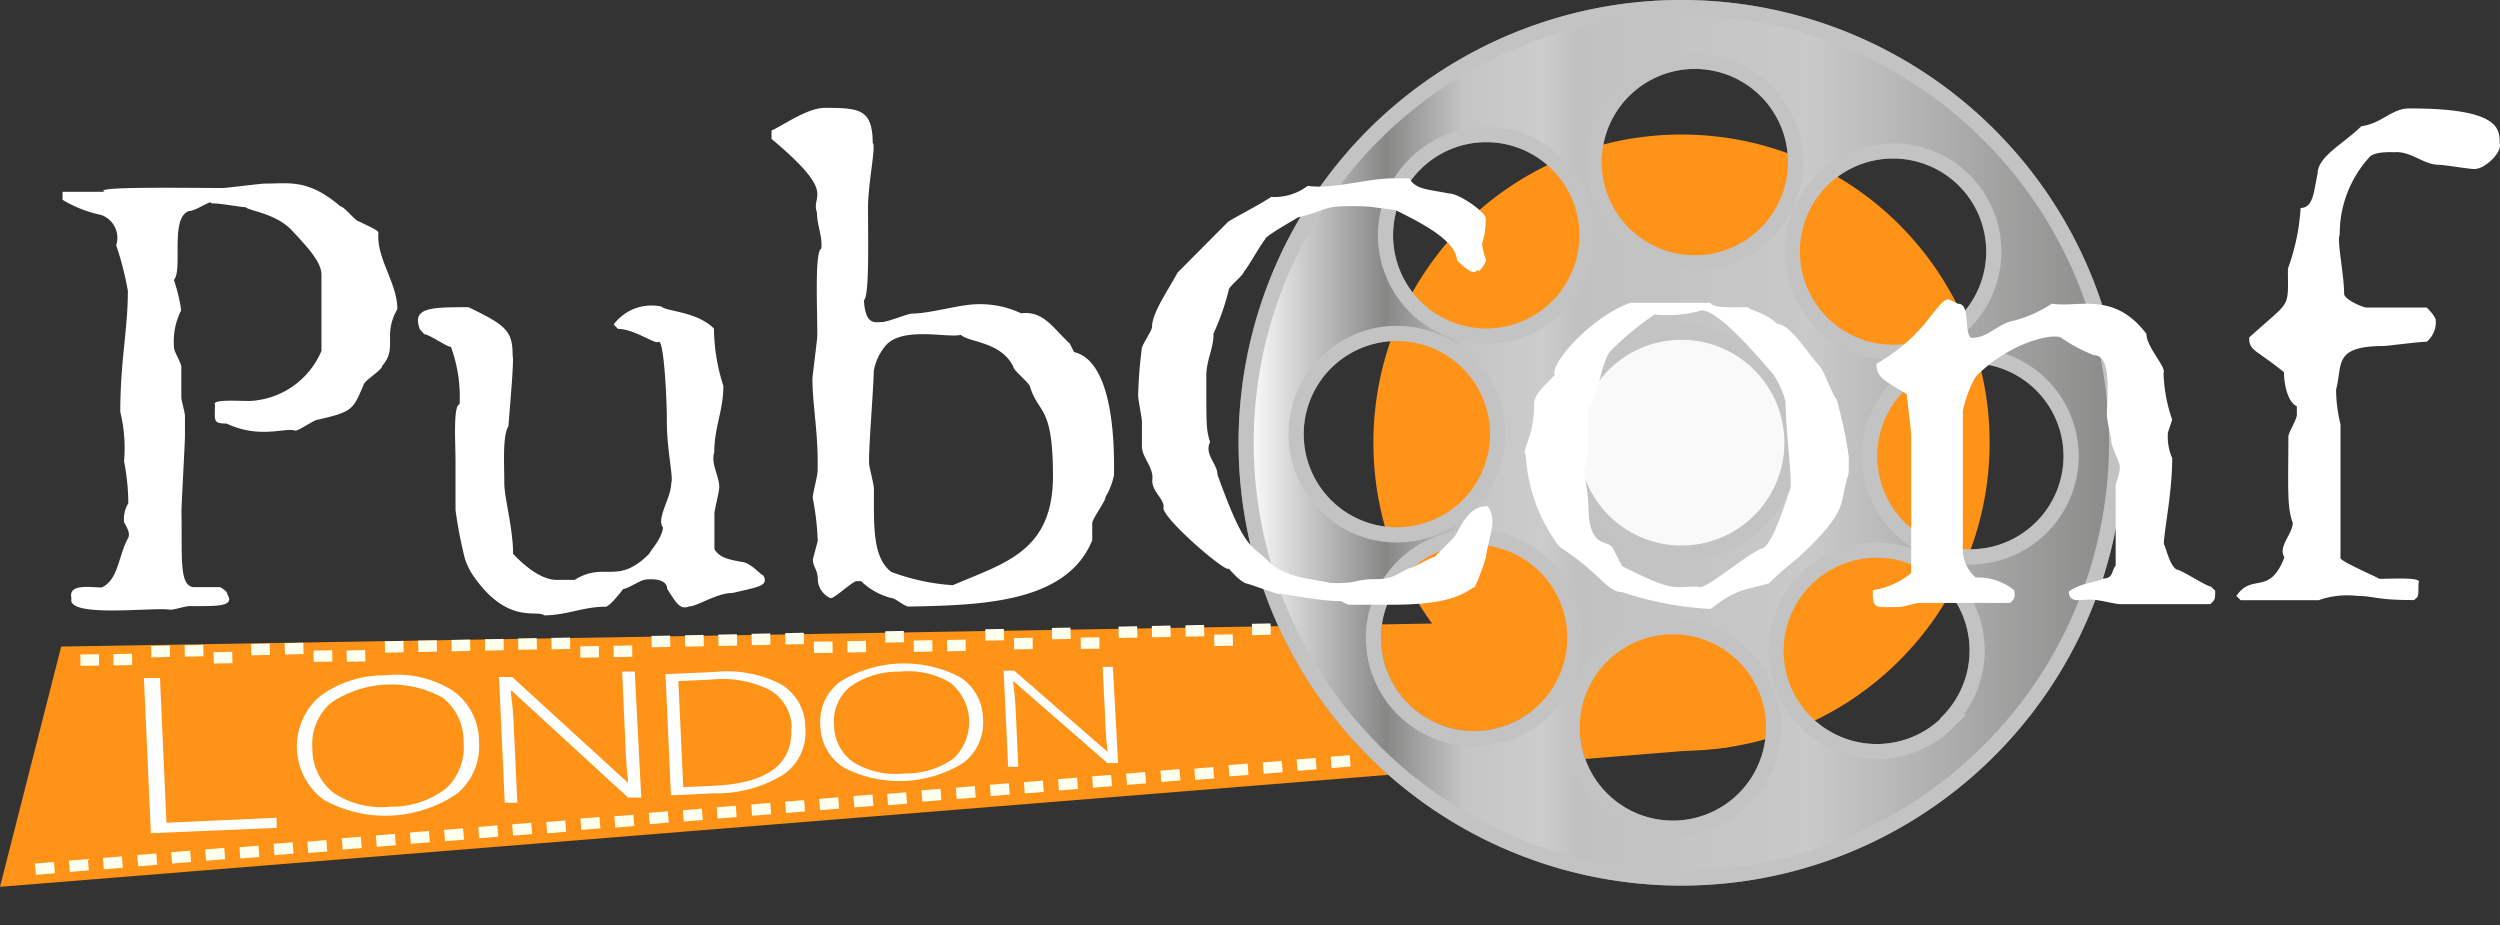 <svg xmlns="http://www.w3.org/2000/svg" xmlns:xlink="http://www.w3.org/1999/xlink" viewBox="0 0 165.03 61.06"><rect x="0" y="0" width="165.03" height="61.06" fill="#333333" stroke="none"/><defs><linearGradient id="a" x1="285.05" y1="92.46" x2="342.49" y2="92.46" gradientUnits="userSpaceOnUse"><stop offset="0" stop-color="#fff"/><stop offset="0.06" stop-color="#d0d0d0"/><stop offset="0.16" stop-color="#878786"/><stop offset="0.25" stop-color="#c5c5c5"/><stop offset="0.34" stop-color="#ccc"/><stop offset="0.38" stop-color="#c1c1c1"/><stop offset="0.65" stop-color="#c9c9c9"/><stop offset="1" stop-color="#8a8a89"/></linearGradient></defs><title>event-logo</title><polygon points="114.03 49.34 0 58.54 4.04 42.68 101.04 41.05 114.03 49.34" style="fill:#ff9318"/><circle cx="111" cy="29.22" r="10.45" style="fill:none;stroke:#b5b4b4;stroke-miterlimit:10;stroke-width:2px"/><path d="M313.77,63.74a28.73,28.73,0,1,0,28.72,28.72A28.72,28.72,0,0,0,313.77,63.74Zm18.67,11.41a6.65,6.65,0,1,1-9.41,0A6.66,6.66,0,0,1,332.44,75.15Zm-17.83-7.86A6.65,6.65,0,1,1,308,73.94,6.65,6.65,0,0,1,314.61,67.29Zm6.45,25.17a7.29,7.29,0,1,1-7.29-7.29A7.29,7.29,0,0,1,321.06,92.46ZM296.18,74.07a6.65,6.65,0,1,1,0,9.41A6.65,6.65,0,0,1,296.18,74.07Zm-7.85,17.82A6.65,6.65,0,1,1,295,98.55,6.65,6.65,0,0,1,288.33,91.89Zm7.05,18.16a6.65,6.65,0,1,1,9.4,0A6.64,6.64,0,0,1,295.38,110.05Zm17.82,7.86a6.65,6.65,0,1,1,6.65-6.65A6.65,6.65,0,0,1,313.2,117.91Zm18.16-7a6.65,6.65,0,1,1,0-9.41A6.65,6.65,0,0,1,331.36,110.86Zm1.48-10.9a6.65,6.65,0,1,1,6.65-6.65A6.66,6.66,0,0,1,332.84,100Z" transform="translate(-202.77 -63.24)" style="stroke:#878686;stroke-miterlimit:10;fill:url(#a)"/><circle cx="111" cy="29.22" r="20.34" style="fill:#ff9318"/><circle cx="111" cy="29.22" r="7" style="fill:#f9f9f9"/><path d="M313.77,63.74a28.73,28.73,0,1,0,28.72,28.72A28.72,28.72,0,0,0,313.77,63.74Zm18.67,11.41a6.65,6.65,0,1,1-9.41,0A6.66,6.66,0,0,1,332.44,75.15Zm-17.83-7.86A6.65,6.65,0,1,1,308,73.94,6.65,6.65,0,0,1,314.61,67.29Zm6.45,25.17a7.29,7.29,0,1,1-7.29-7.29A7.29,7.29,0,0,1,321.06,92.46ZM296.18,74.07a6.65,6.65,0,1,1,0,9.41A6.65,6.65,0,0,1,296.18,74.07Zm-7.85,17.82A6.65,6.65,0,1,1,295,98.55,6.65,6.65,0,0,1,288.33,91.89Zm7.05,18.16a6.65,6.65,0,1,1,9.4,0A6.64,6.64,0,0,1,295.38,110.05Zm17.82,7.86a6.65,6.65,0,1,1,6.65-6.65A6.65,6.65,0,0,1,313.2,117.91Zm18.16-7a6.65,6.65,0,1,1,0-9.41A6.65,6.65,0,0,1,331.36,110.86Zm1.48-10.9a6.65,6.65,0,1,1,6.65-6.65A6.66,6.66,0,0,1,332.84,100Z" transform="translate(-202.77 -63.24)" style="stroke:#c3c3c3;stroke-miterlimit:10;fill:url(#a)"/><path d="M229,83.65c-1,1.73.05,2.54-1,3.74,0,.29-1.24,1-1.24,1.29-.68,1.53-.64,1.74-3,2.26-.24,0-1.25.73-1.49.73-.68-.24-2.33.57-4.54-.47-.93,0-.77-.2-.77-1.25-.2-.36,1.49-.24,2.29-.24a5.41,5.41,0,0,0,4.74-3.31v-5c0-.76-.61-1.53-2-3-1.05-1.08-2.78-1.24-3-1.48-.32,0-2-.32-2.25-.24,0-.32-1,.49-1.49.49-1.29.44-.39,3.86-1,4.55a11.12,11.12,0,0,1,.48,2,4.6,4.6,0,0,0-.47,2.49c0,.24.48,1,.48,1.25s0,1.76,0,2,.24,1,.24,1.24V92c0,.48-.23,4.5-.23,5,.05,3.17-.15,4.86.78,5h1.77s.48.24.48.48c.53.84-.8.77-2.49.77-.28,0-1,.24-1.29.24-1-.2-6.87.58-6.51-.75-.25-1,1.24-.72,2-.72,1.12-.53,1.08-2.1,1.76-3.31.08-.28,0-.48-.29-1a2,2,0,0,1,.28-1.25,14.71,14.71,0,0,0-.28-2.77,10.12,10.12,0,0,0-.25-3.26c0-3.38.51-5.51.5-8a20.28,20.28,0,0,0-.77-3,1.59,1.59,0,0,0-1-2,8.22,8.22,0,0,1-2.54-1V75.9h2.78c-.93-.36,5.35-.25,7.8-.25.24,0,2.49-.29,2.77-.29,1.61,0,2.86-.33,5,1.51.25,0,1,1,1.25,1,.53.28,1.29.56,1.25.76C227.62,80.32,229,81.92,229,83.65Zm17.49-.16a3.11,3.11,0,0,0-3.21,1.17l.28.29c1.05,0,2.41,1,2.66.87.36-.36.57,3.58.57,5.23,0,1.89.45,3.78.29,4.06,0,1-1,2.34-.55,2.94,0,.68-1,1.77-.89,1.73-2.12,2.14-2.93.49-4.94,1.74h-1.16c-1.13,0-2.3-1.08-2.9-1.72,0-1.69-.58-3.7-.58-4.66,0-1.25-.13-3.14.28-3.78,0-.36.39-4.39.27-4.63,0-1.65-.41-2-2.91-3.21-2.45,0-3.78,0-3.21,1.46l.28.32c.32,0,1.49.84,1.77.84a9.68,9.68,0,0,1,.57,3.78c-.44.08-.27,2.57-.27,3.78,0,.88,0,3.21,0,3.21a29.85,29.85,0,0,0,.61,3.18,4.53,4.53,0,0,0,.57,1.17c2.26,3.25,4.18,2.2,4.67,2.6,1.48,0,2.57-.57,4.06-.57.28,0,1.16-1.17,1.16-1.17.28,0,1.17-.61,1.45-.61-.12,0,1.44-.24,1.45.6.6.92.84,1.41,1.45,1.16.56,0,1.8-.89,2.89-.89,1.65-.4,2.41-.45,2-1.17-.08.08-.85-.88-1.45-.88-.77-.16-1.41-.24-1.77-.84,0-.89,0-1.89,0-2.33,0-.28.32-1.45.32-1.77,0-.73-.57-1.53-.33-2.3,0-1.64.6-2.73.6-4.38a12.62,12.62,0,0,1-.62-3.78C248.78,83.81,246.84,83.81,246.44,83.49ZM276.31,94.6a4.9,4.9,0,0,1-.56,1.45c0,.28-.88,1.45-.88,1.73v1.13c-1.68,4.1-7.19,4.28-12.1,4.37-.32,0-.88-.56-1.16-.56a4.48,4.48,0,0,1-2-1.12h-.28c-.28,0-1.44,1.13-1.73,1.13a1.44,1.44,0,0,1-.84-1.12c0-.85-.33-.89-.33-1.45l.32-1.21a17.92,17.92,0,0,0-.33-2.85c0-.29.32-1.45.32-1.73.07-2.42-.33-4.35-.34-6.08,0-.28.32-2.57.32-2.93,0-2-.17-5.55.27-5.71.08-.85-.29-1.53-.29-2.38-.44-1.2,1.41-1.17-3-4.86v-.56c.56-.2,2.33-1.49,3.5-1.49,2.29,0,3.17.07,3.18,2.32.24.12-.32,2.74-.31,4.3,0,2.26.09,5.8-.27,6.08.09,1.69.77,1.44,1.17,1.44s1.73-.56,2-.56c1.21,0,3.14-.61,4.34-.62a6.34,6.34,0,0,1,2.86.6c1.49-.17,2.05.92,3.22,2l.28.56C276.53,87.16,276.3,93.72,276.31,94.6Zm-5.53-5.78c0-.28-1.13-1.12-1.13-1.4-.84-1.65-2.9-1.56-3.46-2.08-.72.24-3.74-.56-4.9.65a3.58,3.58,0,0,0-.84,1.73c0,.85-.32,4.91-.31,5.79v.29c0,.28.32,1.4.32,1.72,0,2.38-.11,4.51,1.14,5.47a14.06,14.06,0,0,0,4.07.88c3.37-1.46,6.63-2.19,6.61-7.26C272.27,90,271.35,90.59,270.78,88.82Zm29.82-9.48a5,5,0,0,0,.24-1.69c0-.4-1.74-1.64-2.42-1.64-1.45-.28-2.21-.27-2.62-1h-1c-1.81,0-4,.74-5.71.5a3.61,3.61,0,0,1-2.41.73c-.56.4-2.73,1.53-2.85,1.65l-3.33,3.35c-.6,1.13-1.69,2.66-1.68,3.58,0,.25-.69,1.21-.68,1.45a29.69,29.69,0,0,0-.24,3.1c0,.24.25,1.45.25,1.69v1.65c0,.72.77,1.36.69,2.17s.85,1.32.73,1.89c0,.76,4.23,4.37,4.31,4,.4.44.85.92,1.21,1s1.89.68,2.13.68c.6,0,2.62.48,4.06.47l.49.24h2.85c4.15,0,4.79-.82,5.51-1.18a14,14,0,0,0,.72-1.93c.16-1,.44-1.86.44-2.38,0-.72-.37-1.16-.45-1-1.29,0-1.8,1.81-2.17,2.13l-1.2,1.21c-.24,0-1.4.73-1.65.73-.72.28-1,.73-2.17.73-1.56,0-1.16.32-3.09.25-1.09-.28-2.9-.28-4.07-1.44s-1.53-.64-3.35-5.7c0-.73-.89-1.33-.49-2.17-.28-.85-.24-1.25-.25-4.31,0-1.12.48-1.81.48-2.85a16,16,0,0,0,1-2.86c0-.24,1-1,1-1.21.24-.24,1.16-1.89,1.4-2.13-.08-.2,2.29-1.5,2.17-1.46,2.29-.56,1.45-.8,4.3-.73.48,0,1.89.24,2.13.24,1.33.68,4,1.92,4.07,3.32,1.45,1.45,1.21.36,1.45.73a2.2,2.2,0,0,0,.48-.73A4.58,4.58,0,0,1,300.6,79.34Zm24.2,15.19c-.64,1.85.05,2.17-2.48,4.71-1.24,1.25-1.65,1.37-2.77,2.5-1.65.49-2.09.33-3.86,1.7a22.18,22.18,0,0,1-5.83-1.11c-1,0-1.45-1.25-4.15-3a11,11,0,0,1-2.22-6.07c-.33-.28.56-1.12.55-3.34,0-.72.84-1.33,1.36-1.93-.32-.8,2.53-3.91,5-4.76h5.27c.24.4,1.61.28,2.49.28,0,.2,1.13.32,1.93,1.12.85,0,1.9,1.8,2.79,2.77.28.28.85,1.92,1.13,2.21a28.38,28.38,0,0,1,.81,3.85Zm-5-6.62c-.56-.61-3.51-4.22-4.71-4.18A8.11,8.11,0,0,1,312,84a18.79,18.79,0,0,0-3,2.5c-.76,1.37-.72,3.3-1.4,3.63,0,1.44.13,3.41-.27,4.14,0,0,.28,1.65.29,2.21,0,3.18,1.29,2.25,1.65,3l.57,1.13c3.42,1.72,3.26,1.36,5,1.35.36.37,2.73-1.77,4.17-2.5.77,0,1.8-3.7,1.92-3.86.21-.45-.29-3.86-.29-5.83A5.74,5.74,0,0,0,319.8,87.91ZM349,102.24l-.28-.28c-.28,0-2-1.13-2.26-1.12-.48-.29-.68-1.37-.85-1.69,0-.81.56-3.42.55-5.67a3.5,3.5,0,0,1-.28-1.69l.28-.85a10.11,10.11,0,0,1-.57-3.09c.2-.37-1.13-1.69-1.13-2.57-2.18-2.89-4.63-1.68-6.24-2a8.11,8.11,0,0,1-2.53,1.13c-1.09.21-1.69,1.17-2.82,1.13-.48-.44,0-2.25-.85-2.25l-.6-.28c-.36-.12-1.08,1-1.68,1.7a11.69,11.69,0,0,1-3.1,2.54c0,.88.45,1.08,2,2,0,.29.29,2.26.29,2.82,0,1.81,0,5.31,0,9a5.22,5.22,0,0,1-2.53,1.13v.28c0,1.05.4.8,1.69.84.28,0,1.12-.28,1.41-.28l5.95,0c.28-.24.36-.32.28-.84a3.85,3.85,0,0,0-2.54-.84,2.47,2.47,0,0,1-.85-2l0-9a8.23,8.23,0,0,1,.84-2.25c2.25-2.26,5-2.87,5.63-2.59A10.44,10.44,0,0,0,341,86.69c1.21,0,.85,2.61.85,4,0,.28.29,1.41.29,1.69s.57,1.41.57,1.69a3.51,3.51,0,0,1-.28,1.12v5.39c-.28.28-.12.85-.84.85-.28.24-1.37.24-2.25.85,0,.92,1,.44,1.69.56.28,0,1.41.28,1.69.28l5.95,0C349,102.84,349,102.76,349,102.24ZM361.78,70.4c-1.12,0-1.8,1-3.13,1.17-1.24,1.21-2.89,2-2.89,3.14-.24,1-.24,2.26-1.12,2.26a14.15,14.15,0,0,1-.84,4c0,2.74.25,2-2.56,4.55,0,.89.41.76,2.3,2.29,0,.88.28,2,.85,2.25v.56c0,.32-.56,1.17-.56,1.45,0,3.18-.11,4.67.29,5.67,0,.76-1,1.57-.55,2.29-1,2.58-2.13,1-3.17,2.55l.28.28,5.15,0a5.66,5.66,0,0,1,2.57-.28c1.08,0,1.21.28,3.74.27.24-.28.28,0,.28-1.13.32-.4-1.73-.27-2.58-.27-.16-.12-2.77-1.24-2.57-1.4l0-8.81a9.57,9.57,0,0,1-.29-2.29c.44-1.65-.21-2.86,3.13-2.87.28,0,2.29-.28,2.85-.28a1.68,1.68,0,0,0,.6-1.41c0-.28-.6-.85-.6-.85h-4c-.16,0-1.37-.48-1.45-.88,0-1.33-.49-3.5-.29-3.94a7.53,7.53,0,0,1,2-5.15c.48-.4,1.73-.25,1.73-.29,1.08,0,1.81.84,2.85.84.28,0,2,.28,2.3.28.76,0,1.88-1.17,1.68-1.7C367.78,71.75,367.78,70.38,361.78,70.4Z" transform="translate(-202.77 -63.24)" style="fill:#fff"/><path d="M212.73,118.24,212.27,108l1.06,0,.43,9.55,7.27-.33,0,.67Z" transform="translate(-202.77 -63.24)" style="fill:#fff"/><path d="M234.39,112.18a4.06,4.06,0,0,1-1.45,3.45,8.4,8.4,0,0,1-8.81.4,4.38,4.38,0,0,1-.3-6.78,7.09,7.09,0,0,1,4.36-1.43,6.93,6.93,0,0,1,4.45,1A4.08,4.08,0,0,1,234.39,112.18Zm-11,.49a3.67,3.67,0,0,0,1.43,2.93,5.73,5.73,0,0,0,3.74.89,5.83,5.83,0,0,0,3.66-1.21,3.7,3.7,0,0,0,1.15-3.06A3.62,3.62,0,0,0,232,109.3a7.09,7.09,0,0,0-7.39.34A3.65,3.65,0,0,0,223.39,112.67Z" transform="translate(-202.77 -63.24)" style="fill:#fff"/><path d="M245.1,115.89l-.87,0-7.68-7.05h-.07c.11.87.17,1.53.19,2l.25,5.39-.83,0-.38-8.3.87,0,7.66,7h0c-.08-.68-.13-1.33-.16-1.94l-.24-5.42.83,0Z" transform="translate(-202.77 -63.24)" style="fill:#fff"/><path d="M255.93,111.26a3.4,3.4,0,0,1-1.44,3.11,8.43,8.43,0,0,1-4.58,1.24l-2.85.13-.36-8,3.22-.14a7.8,7.8,0,0,1,4.39.8A3.33,3.33,0,0,1,255.93,111.26Zm-.9.06a2.92,2.92,0,0,0-1.42-2.52,7,7,0,0,0-3.86-.7l-2.2.1.32,7,2-.09Q255.18,114.88,255,111.32Z" transform="translate(-202.77 -63.24)" style="fill:#fff"/><path d="M267.66,110.69a3.31,3.31,0,0,1-1.29,2.9,8,8,0,0,1-7.88.33,3.35,3.35,0,0,1-1.57-2.79,3.28,3.28,0,0,1,1.31-2.89,8,8,0,0,1,7.88-.32A3.31,3.31,0,0,1,267.66,110.69Zm-9.83.42a3,3,0,0,0,1.28,2.45,5.33,5.33,0,0,0,3.34.74,5.42,5.42,0,0,0,3.28-1,3.33,3.33,0,0,0-.24-5,5.43,5.43,0,0,0-3.35-.72,5.36,5.36,0,0,0-3.26,1A2.92,2.92,0,0,0,257.83,111.11Z" transform="translate(-202.77 -63.24)" style="fill:#fff"/><path d="M276.58,113.61l-.71,0-6.17-5.38h-.06c.09.67.14,1.17.16,1.52l.19,4.11-.67,0-.3-6.35.7,0,6.17,5.37h0c-.07-.52-.11-1-.13-1.48l-.2-4.14.67,0Z" transform="translate(-202.77 -63.24)" style="fill:#fff"/><rect x="207.57" y="102.93" width="6.61" height="7.5" transform="matrix(1, -0.02, 0.02, 1, -204.61, -59.53)" style="fill:none"/><rect x="212.46" y="106.38" width="1.23" height="0.75" transform="matrix(1, -0.02, 0.02, 1, -204.61, -59.49)" style="fill:#ffffed"/><rect x="210.26" y="106.42" width="1.23" height="0.75" transform="translate(-204.62 -59.52) rotate(-1.01)" style="fill:#ffffed"/><rect x="208.07" y="106.46" width="1.23" height="0.75" transform="translate(-204.61 -59.57) rotate(-1.01)" style="fill:#ffffed"/><rect x="214.17" y="102.82" width="6.61" height="7.5" transform="translate(-204.61 -59.41) rotate(-1.01)" style="fill:none"/><rect x="219.06" y="106.26" width="1.23" height="0.75" transform="matrix(1, -0.02, 0.02, 1, -204.61, -59.37)" style="fill:#ffffed"/><rect x="216.87" y="106.3" width="1.23" height="0.75" transform="translate(-204.61 -59.41) rotate(-1.01)" style="fill:#ffffed"/><rect x="214.67" y="106.34" width="1.23" height="0.75" transform="matrix(1, -0.02, 0.02, 1, -204.61, -59.45)" style="fill:#ffffed"/><rect x="220.78" y="102.7" width="6.61" height="7.5" transform="translate(-204.61 -59.3) rotate(-1.01)" style="fill:none"/><rect x="225.67" y="106.15" width="1.23" height="0.75" transform="translate(-204.61 -59.26) rotate(-1)" style="fill:#ffffed"/><rect x="223.47" y="106.19" width="1.23" height="0.75" transform="translate(-204.61 -59.29) rotate(-1.01)" style="fill:#ffffed"/><rect x="221.28" y="106.22" width="1.23" height="0.75" transform="matrix(1, -0.02, 0.02, 1, -204.61, -59.34)" style="fill:#ffffed"/><rect x="227.38" y="102.59" width="6.61" height="7.5" transform="matrix(1, -0.02, 0.02, 1, -204.6, -59.18)" style="fill:none"/><rect x="232.28" y="106.03" width="1.23" height="0.75" transform="matrix(1, -0.02, 0.02, 1, -204.6, -59.14)" style="fill:#ffffed"/><rect x="230.08" y="106.07" width="1.23" height="0.75" transform="matrix(1, -0.02, 0.02, 1, -204.6, -59.18)" style="fill:#ffffed"/><rect x="227.88" y="106.11" width="1.23" height="0.75" transform="matrix(1, -0.02, 0.02, 1, -204.6, -59.22)" style="fill:#ffffed"/><rect x="233.99" y="102.47" width="6.61" height="7.5" transform="matrix(1, -0.02, 0.02, 1, -204.6, -59.06)" style="fill:none"/><rect x="238.88" y="105.92" width="1.23" height="0.75" transform="matrix(1, -0.02, 0.02, 1, -204.6, -59.03)" style="fill:#ffffed"/><rect x="236.68" y="105.95" width="1.23" height="0.75" transform="matrix(1, -0.02, 0.02, 1, -204.6, -59.07)" style="fill:#ffffed"/><rect x="234.49" y="105.99" width="1.23" height="0.75" transform="matrix(1, -0.02, 0.02, 1, -204.6, -59.1)" style="fill:#ffffed"/><rect x="240.59" y="102.35" width="6.61" height="7.5" transform="matrix(1, -0.02, 0.02, 1, -204.6, -58.95)" style="fill:none"/><rect x="245.49" y="105.8" width="1.23" height="0.75" transform="matrix(1, -0.02, 0.02, 1, -204.6, -58.91)" style="fill:#ffffed"/><rect x="243.29" y="105.84" width="1.23" height="0.75" transform="translate(-204.6 -58.95) rotate(-1)" style="fill:#ffffed"/><rect x="241.09" y="105.88" width="1.23" height="0.75" transform="translate(-204.6 -58.99) rotate(-1)" style="fill:#ffffed"/><rect x="247.2" y="102.24" width="6.61" height="7.5" transform="translate(-204.59 -58.83) rotate(-1.01)" style="fill:none"/><rect x="252.09" y="105.68" width="1.23" height="0.75" transform="matrix(1, -0.02, 0.02, 1, -204.59, -58.8)" style="fill:#ffffed"/><rect x="249.89" y="105.72" width="1.23" height="0.75" transform="matrix(1, -0.02, 0.02, 1, -204.59, -58.83)" style="fill:#ffffed"/><rect x="247.7" y="105.76" width="1.23" height="0.75" transform="matrix(1, -0.02, 0.02, 1, -204.6, -58.87)" style="fill:#ffffed"/><rect x="253.8" y="102.12" width="6.61" height="7.5" transform="matrix(1, -0.02, 0.02, 1, -204.59, -58.72)" style="fill:none"/><rect x="258.7" y="105.57" width="1.23" height="0.75" transform="translate(-204.59 -58.67) rotate(-1.01)" style="fill:#ffffed"/><rect x="256.5" y="105.61" width="1.23" height="0.75" transform="translate(-204.6 -58.71) rotate(-1.01)" style="fill:#ffffed"/><rect x="254.31" y="105.64" width="1.23" height="0.75" transform="matrix(1, -0.02, 0.02, 1, -204.59, -58.76)" style="fill:#ffffed"/><rect x="260.41" y="102.01" width="6.61" height="7.5" transform="translate(-204.59 -58.6) rotate(-1.01)" style="fill:none"/><rect x="265.3" y="105.45" width="1.23" height="0.75" transform="translate(-204.59 -58.56) rotate(-1)" style="fill:#ffffed"/><rect x="263.1" y="105.49" width="1.23" height="0.75" transform="translate(-204.59 -58.6) rotate(-1)" style="fill:#ffffed"/><rect x="260.91" y="105.53" width="1.23" height="0.75" transform="matrix(1, -0.02, 0.02, 1, -204.59, -58.64)" style="fill:#ffffed"/><rect x="267.01" y="101.89" width="6.61" height="7.5" transform="translate(-204.58 -58.48) rotate(-1.01)" style="fill:none"/><rect x="271.91" y="105.34" width="1.23" height="0.75" transform="matrix(1, -0.02, 0.02, 1, -204.58, -58.45)" style="fill:#ffffed"/><rect x="269.71" y="105.37" width="1.23" height="0.75" transform="translate(-204.59 -58.48) rotate(-1.01)" style="fill:#ffffed"/><rect x="267.52" y="105.41" width="1.23" height="0.75" transform="matrix(1, -0.02, 0.02, 1, -204.59, -58.52)" style="fill:#ffffed"/><rect x="273.62" y="101.77" width="6.61" height="7.5" transform="translate(-204.58 -58.37) rotate(-1.01)" style="fill:none"/><rect x="278.51" y="105.22" width="1.23" height="0.75" transform="matrix(1, -0.02, 0.02, 1, -204.58, -58.33)" style="fill:#ffffed"/><rect x="276.31" y="105.26" width="1.23" height="0.75" transform="matrix(1, -0.02, 0.02, 1, -204.58, -58.37)" style="fill:#ffffed"/><rect x="274.12" y="105.3" width="1.23" height="0.75" transform="translate(-204.58 -58.41) rotate(-1)" style="fill:#ffffed"/><rect x="280.22" y="101.66" width="6.61" height="7.5" transform="translate(-204.58 -58.25) rotate(-1.01)" style="fill:none"/><rect x="285.12" y="105.1" width="1.23" height="0.75" transform="matrix(1, -0.02, 0.02, 1, -204.58, -58.22)" style="fill:#ffffed"/><rect x="282.92" y="105.14" width="1.23" height="0.75" transform="translate(-204.58 -58.24) rotate(-1.01)" style="fill:#ffffed"/><rect x="280.73" y="105.18" width="1.23" height="0.75" transform="matrix(1, -0.02, 0.02, 1, -204.58, -58.29)" style="fill:#ffffed"/><rect x="204.57" y="116.54" width="6.78" height="7.5" transform="translate(-211.94 -45.78) rotate(-4.71)" style="fill:none"/><rect x="209.59" y="119.84" width="1.26" height="0.75" transform="translate(-211.93 -45.59) rotate(-4.71)" style="fill:#ffffed"/><rect x="207.34" y="120.02" width="1.26" height="0.75" transform="translate(-211.95 -45.78) rotate(-4.71)" style="fill:#ffffed"/><rect x="205.1" y="120.21" width="1.26" height="0.75" transform="translate(-211.97 -45.96) rotate(-4.71)" style="fill:#ffffed"/><rect x="211.32" y="115.99" width="6.78" height="7.5" transform="translate(-211.87 -45.23) rotate(-4.71)" style="fill:none"/><rect x="216.34" y="119.28" width="1.26" height="0.75" transform="translate(-211.86 -45.04) rotate(-4.71)" style="fill:#ffffed"/><rect x="214.09" y="119.47" width="1.26" height="0.75" transform="translate(-211.88 -45.23) rotate(-4.71)" style="fill:#ffffed"/><rect x="211.85" y="119.65" width="1.26" height="0.75" transform="translate(-211.9 -45.41) rotate(-4.71)" style="fill:#ffffed"/><rect x="218.08" y="115.43" width="6.78" height="7.5" transform="translate(-211.8 -44.68) rotate(-4.71)" style="fill:none"/><rect x="223.1" y="118.73" width="1.26" height="0.75" transform="translate(-211.79 -44.49) rotate(-4.7)" style="fill:#ffffed"/><rect x="220.85" y="118.91" width="1.26" height="0.75" transform="translate(-211.81 -44.67) rotate(-4.71)" style="fill:#ffffed"/><rect x="218.61" y="119.1" width="1.26" height="0.75" transform="translate(-211.83 -44.86) rotate(-4.7)" style="fill:#ffffed"/><rect x="224.83" y="114.87" width="6.78" height="7.5" transform="translate(-211.73 -44.12) rotate(-4.71)" style="fill:none"/><rect x="229.85" y="118.17" width="1.26" height="0.75" transform="translate(-211.72 -43.94) rotate(-4.71)" style="fill:#ffffed"/><rect x="227.6" y="118.36" width="1.26" height="0.75" transform="translate(-211.74 -44.12) rotate(-4.71)" style="fill:#ffffed"/><rect x="225.36" y="118.54" width="1.26" height="0.75" transform="translate(-211.77 -44.3) rotate(-4.71)" style="fill:#ffffed"/><rect x="231.58" y="114.32" width="6.78" height="7.5" transform="translate(-211.67 -43.57) rotate(-4.71)" style="fill:none"/><rect x="236.6" y="117.62" width="1.26" height="0.75" transform="translate(-211.65 -43.38) rotate(-4.71)" style="fill:#ffffed"/><rect x="234.36" y="117.8" width="1.26" height="0.75" transform="translate(-211.67 -43.57) rotate(-4.71)" style="fill:#ffffed"/><rect x="232.11" y="117.99" width="1.26" height="0.75" transform="translate(-211.7 -43.75) rotate(-4.71)" style="fill:#ffffed"/><rect x="238.34" y="113.76" width="6.78" height="7.5" transform="translate(-211.6 -43.02) rotate(-4.71)" style="fill:none"/><rect x="243.36" y="117.06" width="1.26" height="0.75" transform="translate(-211.58 -42.84) rotate(-4.7)" style="fill:#ffffed"/><rect x="241.11" y="117.25" width="1.26" height="0.75" transform="translate(-211.61 -43.02) rotate(-4.71)" style="fill:#ffffed"/><rect x="238.87" y="117.43" width="1.26" height="0.75" transform="translate(-211.63 -43.2) rotate(-4.7)" style="fill:#ffffed"/><rect x="245.09" y="113.21" width="6.78" height="7.5" transform="translate(-211.53 -42.47) rotate(-4.71)" style="fill:none"/><rect x="250.11" y="116.5" width="1.26" height="0.75" transform="translate(-211.52 -42.28) rotate(-4.71)" style="fill:#ffffed"/><rect x="247.87" y="116.69" width="1.26" height="0.75" transform="translate(-211.54 -42.46) rotate(-4.71)" style="fill:#ffffed"/><rect x="245.62" y="116.87" width="1.26" height="0.75" transform="translate(-211.56 -42.65) rotate(-4.71)" style="fill:#ffffed"/><rect x="251.85" y="112.65" width="6.78" height="7.5" transform="translate(-211.46 -41.91) rotate(-4.71)" style="fill:none"/><rect x="256.87" y="115.95" width="1.26" height="0.75" transform="translate(-211.45 -41.73) rotate(-4.71)" style="fill:#ffffed"/><rect x="254.62" y="116.13" width="1.26" height="0.75" transform="translate(-211.47 -41.91) rotate(-4.71)" style="fill:#ffffed"/><rect x="252.38" y="116.32" width="1.26" height="0.75" transform="translate(-211.49 -42.1) rotate(-4.71)" style="fill:#ffffed"/><rect x="258.6" y="112.09" width="6.78" height="7.5" transform="translate(-211.39 -41.36) rotate(-4.71)" style="fill:none"/><rect x="263.62" y="115.39" width="1.26" height="0.75" transform="translate(-211.38 -41.18) rotate(-4.71)" style="fill:#ffffed"/><rect x="261.37" y="115.58" width="1.26" height="0.75" transform="translate(-211.4 -41.37) rotate(-4.7)" style="fill:#ffffed"/><rect x="259.13" y="115.76" width="1.26" height="0.75" transform="translate(-211.42 -41.54) rotate(-4.71)" style="fill:#ffffed"/><rect x="265.36" y="111.54" width="6.78" height="7.5" transform="translate(-211.32 -40.81) rotate(-4.71)" style="fill:none"/><rect x="270.38" y="114.84" width="1.26" height="0.75" transform="translate(-211.31 -40.62) rotate(-4.71)" style="fill:#ffffed"/><rect x="268.13" y="115.02" width="1.26" height="0.75" transform="translate(-211.33 -40.81) rotate(-4.71)" style="fill:#ffffed"/><rect x="265.89" y="115.21" width="1.26" height="0.75" transform="translate(-211.36 -40.99) rotate(-4.71)" style="fill:#ffffed"/><rect x="272.11" y="110.98" width="6.78" height="7.5" transform="translate(-211.26 -40.26) rotate(-4.71)" style="fill:none"/><rect x="277.13" y="114.28" width="1.26" height="0.75" transform="translate(-211.24 -40.07) rotate(-4.71)" style="fill:#ffffed"/><rect x="274.88" y="114.47" width="1.26" height="0.75" transform="translate(-211.26 -40.26) rotate(-4.71)" style="fill:#ffffed"/><rect x="272.64" y="114.65" width="1.26" height="0.75" transform="translate(-211.29 -40.44) rotate(-4.71)" style="fill:#ffffed"/><rect x="278.87" y="110.43" width="6.78" height="7.5" transform="translate(-211.19 -39.71) rotate(-4.71)" style="fill:none"/><rect x="283.89" y="113.72" width="1.26" height="0.75" transform="translate(-211.17 -39.52) rotate(-4.71)" style="fill:#ffffed"/><rect x="281.64" y="113.91" width="1.26" height="0.75" transform="translate(-211.19 -39.71) rotate(-4.7)" style="fill:#ffffed"/><rect x="279.4" y="114.09" width="1.26" height="0.75" transform="translate(-211.22 -39.89) rotate(-4.71)" style="fill:#ffffed"/><rect x="285.62" y="109.87" width="6.78" height="7.5" transform="translate(-211.12 -39.15) rotate(-4.71)" style="fill:none"/><rect x="290.64" y="113.17" width="1.26" height="0.75" transform="translate(-211.11 -38.97) rotate(-4.71)" style="fill:#ffffed"/><rect x="288.39" y="113.35" width="1.26" height="0.75" transform="translate(-211.13 -39.15) rotate(-4.71)" style="fill:#ffffed"/><rect x="286.15" y="113.54" width="1.26" height="0.75" transform="translate(-211.15 -39.33) rotate(-4.71)" style="fill:#ffffed"/></svg>